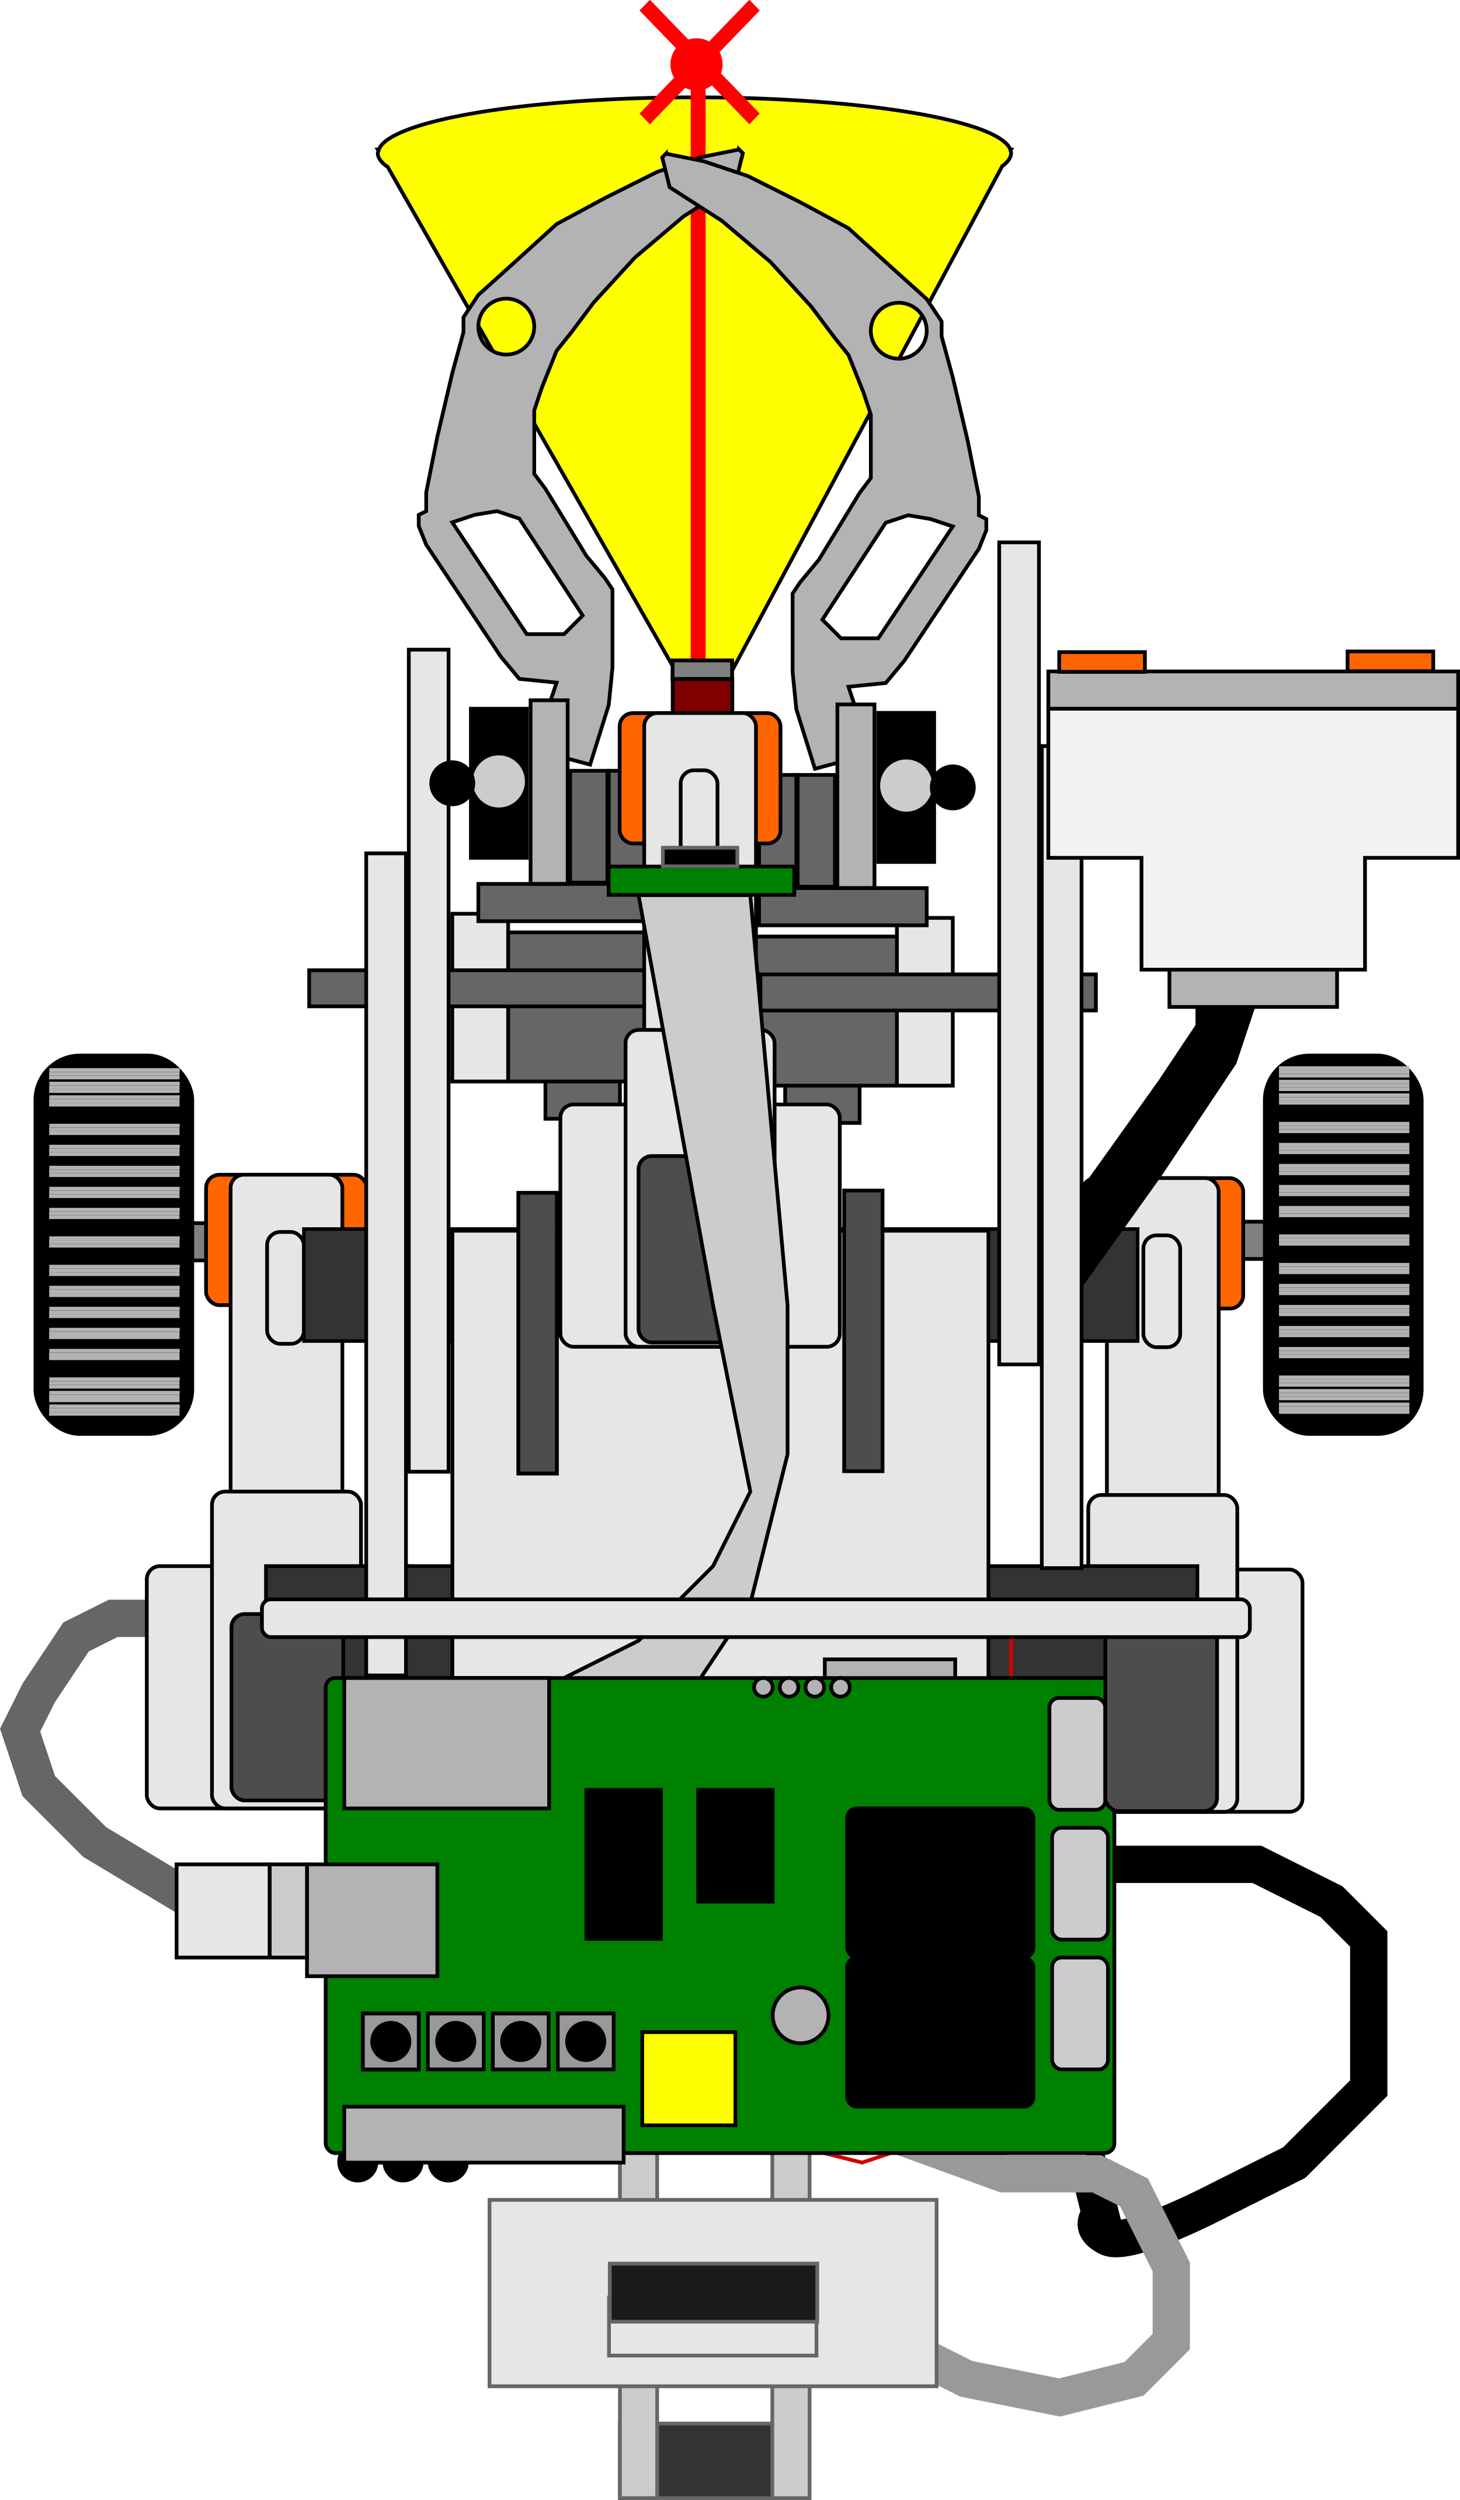<?xml version="1.0" encoding="UTF-8" standalone="no"?>
<!-- Created with Inkscape (http://www.inkscape.org/) -->
<svg id="svg3715" xmlns:rdf="http://www.w3.org/1999/02/22-rdf-syntax-ns#" xmlns="http://www.w3.org/2000/svg" height="189.26mm" width="110.6mm" version="1.1" xmlns:cc="http://creativecommons.org/ns#" xmlns:dc="http://purl.org/dc/elements/1.1/" viewBox="0 0 391.898 670.6">
 <g id="layer1" transform="translate(-148.6 -222.26)">
  <circle id="Light1" cx="244.64" stroke="#000" cy="802.18" r="5"/>
  <circle id="Light2" cx="256.79" stroke="#000" cy="802.18" r="5"/>
  <circle id="Light3" cx="268.93" stroke="#000" cy="802.18" r="5"/>
  <path id="LightBeam" d="m186.4-13.457a85 15 0 0 0 -84.717 14h-0.283l0.19 0.332a85 15 0 0 0 -0.189 0.668 85 15 0 0 0 2.676 3.682l77.324 135.32h15l72.611-135.54a85 15 0 0 0 2.389 -3.461 85 15 0 0 0 -0.146 -0.727l0.146-0.273h-0.201a85 15 0 0 0 -84.81 -14.001z" transform="translate(148.6 261.82)" stroke="#000" fill="#ff0"/>
  <g id="Laser" stroke="#f00">
   <g id="g5324">
    <path id="path5312" d="m336 400.36v-160" fill-rule="evenodd" stroke-width="4" fill="#f00"/>
    <g id="g5320" transform="matrix(.737 0 0 .763 85.818 61.595)" stroke-width="5.335" fill="none">
     <path id="path5314" d="m320 252.36 20-20 20 20"/>
     <path id="path5318" d="m360 212.36-20 20-20-20"/>
    </g>
   </g>
   <circle id="path5330" stroke-width="4" cy="239.51" cx="335.56" r="5" fill="#f00"/>
  </g>
  <path id="path4331" d="m199 731.36-25-15-15-15-5-15 5-10 10-15 10-5h15" stroke="#666" stroke-width="10" fill="none"/>
  <rect id="rect5278-6" height="10" width="80" stroke="#000" y="549.96" x="442.19" fill="#808080"/>
  <rect id="rect5278" height="10" width="80" stroke="#000" y="550.36" x="160" fill="#808080"/>
  <rect id="rect3800-0" ry="11.971" height="101.51" width="42.099" stroke="#000" y="505.39" x="158.11"/>
  <rect id="rect3800-0-1" ry="11.971" height="101.51" width="42.099" stroke="#000" y="505.39" x="488.11"/>
  <g id="g3817-3-9" stroke="#000" transform="translate(235.22 .909)">
   <rect id="rect3794-2-3" ry="3.534" height="34.962" width="43.176" y="537.38" x="203.91" fill="#f60"/>
   <rect id="rect3798-0-8" ry="3.534" height="65" width="75" y="642.36" x="188" fill="#e6e6e6"/>
   <rect id="rect3792-2-6" ry="3.538" height="170" width="30" y="537.36" x="210.5" fill="#e6e6e6"/>
   <rect id="rect3796-1-2" ry="3.534" height="85" width="40" y="622.36" x="205.5" fill="#e6e6e6"/>
   <rect id="rect3800-3-7" ry="3.539" height="30.006" width="9.88" y="552.72" x="220.29" fill="#e6e6e6"/>
  </g>
  <g id="g3817" stroke="#000">
   <rect id="rect3794" ry="3.534" height="34.962" width="43.176" y="537.38" x="203.91" fill="#f60"/>
   <rect id="rect3798" ry="3.534" height="65" width="75" y="642.36" x="188" fill="#e6e6e6"/>
   <rect id="rect3792" ry="3.538" height="170" width="30" y="537.36" x="210.5" fill="#e6e6e6"/>
   <rect id="rect3796" ry="3.534" height="85" width="40" y="622.36" x="205.5" fill="#e6e6e6"/>
   <rect id="rect3800" ry="3.539" height="30.006" width="9.88" y="552.72" x="220.29" fill="#e6e6e6"/>
  </g>
  <rect id="rect5295-4" height="30.053" width="223.79" stroke="#000" y="551.93" x="230.18" stroke-width=".947" fill="#333"/>
  <rect id="rect5295" height="30" width="250" stroke="#000" y="642.36" x="220" fill="#333"/>
  <g id="g5273" stroke="#000" transform="translate(1.263 5.556)">
   <rect id="rect5266" ry="0" height="59.968" width="15.978" y="398.82" x="327.92" stroke-width="1.032" fill="#800000"/>
   <g id="g5270">
    <rect id="rect5268" height="4.971" width="15.981" stroke="#000" y="393.85" x="327.87" stroke-width="1.029" fill="#808080"/>
   </g>
  </g>
  <path id="path4333" d="m446 722.36h40l20 10 10 10v20 20l-20 20-20 10s-24.343 12.828-30 10c-5.657-2.828-2-6-2-6l-4-16" stroke="#000" stroke-width="10" fill="none"/>
  <path id="path4354" d="m388 794.47 30 10.893h25l10 5 10 20v20l-10 10-20 5-25-5-10-5" stroke="#999" stroke-width="10" fill="none"/>
  <rect id="rect4130" ry="0" height="207.09" width="143.89" stroke="#000" y="552.39" x="270.03" fill="#e6e6e6"/>
  <rect id="rect4373" ry="0" height="20" width="50" stroke="#666" y="872.36" x="315" fill="#333"/>
  <path id="path4329" d="m470 492.36h15l-5 15-20 30-25 35v-25l25-35 10-15z" fill-rule="evenodd" stroke="#000"/>
  <path id="LeftClaw" d="m347 262.36-10 2-12 4-14 7-13 7-11 10-10 9-4 6v4l-3 11-4 17-3 15v5l-2 1v3l2 5 10 15 10 15 5 6 10 1-6 18 15 4 5-16 1-10v-13-8l-2-3-5-6-11-18-3-4v-5-5-7l2-6 4-10 4-5 6-8 11-12 13-11 14-9 2-8-1-1zm-62.5 40a7.5 7.5 0 0 1 7.5 7.5 7.5 7.5 0 0 1 -7.5 7.5 7.5 7.5 0 0 1 -7.5 -7.5 7.5 7.5 0 0 1 7.5 -7.5zm-2.5 57 6 2 17 26-5 5h-10l-20-30 6-2 6-1z" fill-rule="evenodd" stroke="#000" fill="#b3b3b3"/>
  <rect id="rect4134" ry="0" height="40" width="20" stroke="#000" y="482.36" x="295" fill="#666"/>
  <rect id="rect4136" ry="0" height="45" width="15" stroke="#000" y="467.36" x="270" fill="#e6e6e6"/>
  <rect id="rect4138" ry="0" height="40" width="40" stroke="#000" y="472.36" x="285" fill="#666"/>
  <rect id="rect4132" ry="0" height="9.68" width="90.037" stroke="#000" y="482.52" x="231.59" fill="#666"/>
  <rect id="rect4086" ry="0" height="220.52" width="10.672" stroke="#000" y="396.52" x="258.33" fill="#e6e6e6"/>
  <rect id="rect4086-9" ry="0" height="220.52" width="10.672" stroke="#000" y="451.16" x="246.9" fill="#e6e6e6"/>
  <rect id="rect4111" ry="0" height="40" width="15" stroke="#000" y="412.36" x="275"/>
  <rect id="rect4013" ry="0" height="15" width="35" stroke="#000" y="667.36" x="370" fill="#b3b3b3"/>
  <circle id="path4088" cx="282.5" stroke="#000" cy="431.86" r="7.5" fill="#ccc"/>
  <rect id="rect4090" ry="0" height="10" width="45" stroke="#000" y="459.36" x="277" fill="#666"/>
  <rect id="rect4092" ry="0" height="30" width="10" stroke="#000" y="429.01" x="312" fill="#666"/>
  <rect id="rect4094" ry="0" height="49.242" width="9.956" stroke="#000" y="410.1" x="291.02" fill="#b3b3b3"/>
  <rect id="rect4092-7" ry="0" height="30" width="10" stroke="#000" y="429.01" x="301.64" fill="#666"/>
  <circle id="path4113" cx="270" stroke="#000" cy="432.36" r="5.649"/>
  <path id="path4065" d="m360 797.36 20 5 15-5-15-15v-20l10-55 5-10h20l5-10v-20-5l5-5" stroke="#d40000" fill="none"/>
  <g id="RightClaw" transform="matrix(-1 0 0 1 938.91 7.071)" stroke="#000">
   <path id="path4142-2" d="m611.56 256.4-10 2-12 4-14 7-13 7-11 10-10 9-4 6v4l-3 11-4 17-3 15v5l-2 1v3l2 5 10 15 10 15 5 6 10 1-6 18 15 4 5-16 1-10v-13-8l-2-3-5-6-11-18-3-4v-5-5-7l2-6 4-10 4-5 6-8 11-12 13-11 14-9 2-8-1-1zm-62.5 40a7.5 7.5 0 0 1 7.5 7.5 7.5 7.5 0 0 1 -7.5 7.5 7.5 7.5 0 0 1 -7.5 -7.5 7.5 7.5 0 0 1 7.5 -7.5zm-2.5 57 6 2 17 26-5 5h-10l-20-30 6-2 6-1z" fill-rule="evenodd" fill="#b3b3b3"/>
   <rect id="rect4134-3" ry="0" height="40" width="20" y="476.4" x="559.56" fill="#666"/>
   <rect id="rect4136-4" ry="0" height="45" width="15" y="461.4" x="534.56" fill="#e6e6e6"/>
   <rect id="rect4138-1" ry="0" height="40" width="40" y="466.4" x="549.56" fill="#666"/>
   <rect id="rect4132-5" ry="0" height="9.68" width="90.037" y="476.56" x="496.15" fill="#666"/>
   <rect id="rect4111-6" ry="0" height="40" width="15" y="406.4" x="539.56"/>
   <circle id="path4088-9" cy="425.9" cx="547.06" r="7.5" fill="#ccc"/>
   <rect id="rect4090-4" ry="0" height="10" width="45" y="453.4" x="541.56" fill="#666"/>
   <rect id="rect4092-9" ry="0" height="30" width="10" y="423.05" x="576.56" fill="#666"/>
   <rect id="rect4094-4" ry="0" height="49.242" width="9.956" y="404.14" x="555.58" fill="#b3b3b3"/>
   <rect id="rect4092-7-3" ry="0" height="30" width="10" y="423.05" x="566.2" fill="#666"/>
   <circle id="path4113-9" cy="426.4" cx="534.56" r="5.649"/>
  </g>
  <g id="g3817-3" stroke="#000" transform="translate(111.02 -123.84)">
   <rect id="rect3794-2" ry="3.534" height="34.962" width="43.176" y="537.38" x="203.91" fill="#f60"/>
   <rect id="rect3798-0" ry="3.534" height="65" width="75" y="642.36" x="188" fill="#e6e6e6"/>
   <rect id="rect3792-2" ry="3.538" height="170" width="30" y="537.36" x="210.5" fill="#e6e6e6"/>
   <rect id="rect3796-1" ry="3.534" height="85" width="40" y="622.36" x="205.5" fill="#e6e6e6"/>
   <rect id="rect3800-3" ry="3.539" height="30.006" width="9.88" y="552.72" x="220.29" fill="#e6e6e6"/>
   <rect id="rect4413" ry="3.534" height="50" width="30" y="656.2" x="208.98" fill="#4d4d4d"/>
   <rect id="rect4413-2" ry="3.534" height="50" width="30" y="779.06" x="99.699" fill="#4d4d4d"/>
  </g>
  <rect id="rect4356" ry="0" height="95" width="10" stroke="#666" y="797.36" x="315" fill="#ccc"/>
  <rect id="rect4356-6" ry="0" height="95" width="10" stroke="#666" y="797.36" x="355.91" fill="#ccc"/>
  <rect id="rect4335" ry="0" height="50" width="120" stroke="#666" y="812.36" x="280" fill="#e6e6e6"/>
  <rect id="rect4337" ry="0" height="15.588" width="55.689" stroke="#666" y="838.54" x="312.07" fill="#e6e6e6"/>
  <rect id="rect4337-5" ry="0" height="15.588" width="55.689" stroke="#666" y="829.45" x="312.28" fill="#1a1a1a"/>
  <path id="path4375" d="m300 672.36 20-10 20-20 10-20-10-50-20-110h30l10 110v40l-10 40-20 30-30 20z" fill-rule="evenodd" stroke="#000" fill="#ccc"/>
  <rect id="rect4377" ry="0" height="7.603" width="49.827" stroke="#000" y="454.7" x="311.98" fill="#008000"/>
  <rect id="rect4379" ry="0" height="5" width="20" stroke="#666" y="449.64" x="326.52"/>
  <rect id="rect4381" ry="0" height="75.281" width="10.306" stroke="#000" y="542.22" x="287.76"/>
  <rect id="rect4381-7" ry="0" height="75.281" width="10.306" stroke="#000" y="542.22" x="287.76" fill="#4d4d4d"/>
  <rect id="rect4381-7-5" ry="0" height="75.281" width="10.306" stroke="#000" y="541.61" x="375.19" fill="#4d4d4d"/>
  <g id="g4150" stroke="#000">
   <rect id="rect3886" ry="2.568" height="127.42" width="211.7" y="672.38" x="236.02" fill="#008000"/>
   <rect id="rect3888" ry="0" height="40" width="20" y="702.36" x="306"/>
   <rect id="rect3890" ry="0" height="30" width="20" y="702.36" x="336"/>
   <rect id="rect3892" ry="2.568" height="40" width="50" y="707.36" x="376"/>
   <rect id="rect3894" ry="2.568" height="40" width="50" y="747.36" x="376"/>
   <rect id="rect3896" ry="2.568" height="30" width="15" y="712.54" x="431" fill="#ccc"/>
   <rect id="rect3898" ry="2.568" height="30" width="15" y="747.36" x="431" fill="#ccc"/>
   <rect id="rect3902" ry="0" height="15" width="15" y="762.36" x="246" fill="#999"/>
   <circle id="path3904" cy="769.86" cx="253.5" r="5"/>
   <g id="g3942" transform="translate(-24)">
    <rect id="rect3902-7" ry="0" height="15" width="15" y="762.36" x="270" fill="#999"/>
    <circle id="path3904-2" cx="277.5" cy="769.86" r="5"/>
   </g>
   <g id="g3942-4" transform="translate(-6.559)">
    <rect id="rect3902-7-3" ry="0" height="15" width="15" y="762.36" x="270" fill="#999"/>
    <circle id="path3904-2-1" cx="277.5" cy="769.86" r="5"/>
   </g>
   <g id="g3942-4-6" transform="translate(10.881)">
    <rect id="rect3902-7-3-5" ry="0" height="15" width="15" y="762.36" x="270" fill="#999"/>
    <circle id="path3904-2-1-6" cx="277.5" cy="769.86" r="5"/>
   </g>
   <g id="g3942-4-6-2" transform="translate(28.321)">
    <rect id="rect3902-7-3-5-0" ry="0" height="15" width="15" y="762.36" x="270" fill="#999"/>
    <circle id="path3904-2-1-6-1" cx="277.5" cy="769.86" r="5"/>
   </g>
   <rect id="rect4009" ry="0" height="30" width="35" y="722.36" x="231" fill="#b3b3b3"/>
   <rect id="rect4011" ry="0" height="35" width="55" y="672.36" x="241" fill="#b3b3b3"/>
   <g id="g4053" fill="#b3b3b3" transform="translate(-24,-5)">
    <circle id="path4015" cx="377.5" cy="679.86" r="2.5"/>
    <circle id="path4015-5" cx="384.4" cy="679.86" r="2.5"/>
    <circle id="path4015-55" cx="391.31" cy="679.86" r="2.5"/>
    <circle id="path4015-55-4" cx="398.21" cy="679.86" r="2.5"/>
   </g>
   <rect id="rect4059" ry="0" height="25" width="25" y="767.36" x="321" fill="#ff0"/>
   <rect id="rect4061" ry="0" height="15" width="75" y="787.36" x="241" fill="#b3b3b3"/>
   <circle id="path4063" cy="762.86" cx="363.5" r="7.5" fill="#b3b3b3"/>
   <rect id="rect4067" ry="0" height="25" width="25" y="722.36" x="196" fill="#e6e6e6"/>
   <rect id="rect4069" ry="0" height="25" width="10" y="722.36" x="221" fill="#ccc"/>
   <rect id="rect3896-2" ry="2.568" height="30" width="15" y="677.72" x="430.29" fill="#ccc"/>
  </g>
  <rect id="rect4413-2-6" ry="3.534" height="50" width="30" stroke="#000" y="658.08" x="445.29" fill="#4d4d4d"/>
  <rect id="rect3884" ry="2.386" height="10.127" width="265.18" stroke="#000" y="651.27" x="218.91" fill="#e6e6e6"/>
  <g id="g4296" transform="matrix(-1 0 0 1 665.81 21.213)" stroke="#000" fill="#e6e6e6">
   <rect id="rect4086-1" ry="0" height="220.52" width="10.672" y="346.52" x="238.33"/>
   <rect id="rect4086-9-5" ry="0" height="220.52" width="10.672" y="401.16" x="226.9"/>
  </g>
  <rect id="rect4323" ry="0" height="15" width="45" stroke="#000" y="477.36" x="462.5" fill="#b3b3b3"/>
  <path id="rect4300" d="m430 412.36v40h25v30h60v-30h25v-40h-110z" stroke="#000" fill="#f2f2f2"/>
  <rect id="rect4302" ry="0" height="10" width="110" stroke="#000" y="402.36" x="430" fill="#b3b3b3"/>
  <rect id="rect4304" ry="0" height="5.295" width="22.998" stroke="#000" y="397.18" x="432.92" fill="#f60"/>
  <rect id="rect4304-1" ry="0" height="5.295" width="22.998" stroke="#000" y="397" x="510.32" fill="#f60"/>
  <path id="path5316" d="m340 232.36z" stroke="#000" stroke-width="1px" fill="none"/>
  <g id="LeftWheel1" fill-rule="evenodd" transform="translate(0,2)" stroke="#b3b3b3" stroke-width="1px" fill="#b3b3b3">
   <path id="path5340" d="m161.79 584.59h35"/>
   <path id="path5340-0" d="m161.79 592.23h35"/>
   <path id="path5340-3" d="m161.79 512.93h35"/>
   <path id="path5340-8" d="m161.79 516.57h35"/>
   <path id="path5340-08" d="m161.79 529.84h35"/>
   <path id="path5340-85" d="m161.79 573.31h35"/>
   <path id="path5340-4" d="m161.79 578.95h35"/>
   <path id="path5340-2" d="m161.79 509.29h35"/>
   <path id="path5340-88" d="m161.79 595.87h35"/>
   <path id="path5340-8-1" d="m161.79 535.48h35"/>
   <path id="path5340-8-17" d="m161.79 524.21h35"/>
   <path id="path5340-8-1-5" d="m161.79 541.12h35"/>
   <path id="path5340-8-1-2" d="m161.79 546.76h35"/>
   <path id="path5340-8-1-3" d="m161.79 554.4h35"/>
   <path id="path5340-8-1-4" d="m161.79 562.04h35"/>
   <path id="path5340-8-1-59" d="m161.79 567.67h35"/>
   <path id="path5340-88-6" d="m161.79 599.51h35"/>
  </g>
  <g id="LeftWheel2" fill-rule="evenodd" transform="translate(0 1)" stroke="#b3b3b3" stroke-width="1px" fill="#b3b3b3">
   <path id="path5340-47" d="m161.79 584.59h35"/>
   <path id="path5340-0-9" d="m161.79 592.23h35"/>
   <path id="path5340-3-1" d="m161.79 512.93h35"/>
   <path id="path5340-8-8" d="m161.79 516.57h35"/>
   <path id="path5340-08-8" d="m161.79 529.84h35"/>
   <path id="path5340-85-6" d="m161.79 573.31h35"/>
   <path id="path5340-4-2" d="m161.79 578.95h35"/>
   <path id="path5340-2-2" d="m161.79 509.29h35"/>
   <path id="path5340-88-8" d="m161.79 595.87h35"/>
   <path id="path5340-8-1-31" d="m161.79 535.48h35"/>
   <path id="path5340-8-17-0" d="m161.79 524.21h35"/>
   <path id="path5340-8-1-5-3" d="m161.79 541.12h35"/>
   <path id="path5340-8-1-2-0" d="m161.79 546.76h35"/>
   <path id="path5340-8-1-3-0" d="m161.79 554.4h35"/>
   <path id="path5340-8-1-4-0" d="m161.79 562.04h35"/>
   <path id="path5340-8-1-59-7" d="m161.79 567.67h35"/>
   <path id="path5340-88-6-2" d="m161.79 599.51h35"/>
  </g>
  <g id="LeftWheel3" fill-rule="evenodd" transform="translate(.052 -0.013)" stroke="#b3b3b3" stroke-width="1px" fill="#b3b3b3">
   <path id="path5340-47-1" d="m161.79 584.59h35"/>
   <path id="path5340-0-9-9" d="m161.79 592.23h35"/>
   <path id="path5340-3-1-0" d="m161.79 512.93h35"/>
   <path id="path5340-8-8-4" d="m161.79 516.57h35"/>
   <path id="path5340-08-8-1" d="m161.79 529.84h35"/>
   <path id="path5340-85-6-1" d="m161.79 573.31h35"/>
   <path id="path5340-4-2-3" d="m161.79 578.95h35"/>
   <path id="path5340-2-2-7" d="m161.79 509.29h35"/>
   <path id="path5340-88-8-7" d="m161.79 595.87h35"/>
   <path id="path5340-8-1-31-9" d="m161.79 535.48h35"/>
   <path id="path5340-8-17-0-0" d="m161.79 524.21h35"/>
   <path id="path5340-8-1-5-3-0" d="m161.79 541.12h35"/>
   <path id="path5340-8-1-2-0-2" d="m161.79 546.76h35"/>
   <path id="path5340-8-1-3-0-7" d="m161.79 554.4h35"/>
   <path id="path5340-8-1-4-0-5" d="m161.79 562.04h35"/>
   <path id="path5340-8-1-59-7-0" d="m161.79 567.67h35"/>
   <path id="path5340-88-6-2-9" d="m161.79 599.51h35"/>
  </g>
  <g id="RightWheel1" fill-rule="evenodd" transform="translate(330.12 1.492)" stroke="#b3b3b3" stroke-width="1px" fill="#b3b3b3">
   <path id="path5340-7" d="m161.79 584.59h35"/>
   <path id="path5340-0-4" d="m161.79 592.23h35"/>
   <path id="path5340-3-16" d="m161.79 512.93h35"/>
   <path id="path5340-8-6" d="m161.79 516.57h35"/>
   <path id="path5340-08-0" d="m161.79 529.84h35"/>
   <path id="path5340-85-67" d="m161.79 573.31h35"/>
   <path id="path5340-4-8" d="m161.79 578.95h35"/>
   <path id="path5340-2-8" d="m161.79 509.29h35"/>
   <path id="path5340-88-5" d="m161.79 595.87h35"/>
   <path id="path5340-8-1-47" d="m161.79 535.48h35"/>
   <path id="path5340-8-17-08" d="m161.79 524.21h35"/>
   <path id="path5340-8-1-5-6" d="m161.79 541.12h35"/>
   <path id="path5340-8-1-2-8" d="m161.79 546.76h35"/>
   <path id="path5340-8-1-3-01" d="m161.79 554.4h35"/>
   <path id="path5340-8-1-4-6" d="m161.79 562.04h35"/>
   <path id="path5340-8-1-59-75" d="m161.79 567.67h35"/>
   <path id="path5340-88-6-24" d="m161.79 599.51h35"/>
  </g>
  <g id="RightWheel2" fill-rule="evenodd" transform="translate(330.12 .492)" stroke="#b3b3b3" stroke-width="1px" fill="#b3b3b3">
   <path id="path5340-47-6" d="m161.79 584.59h35"/>
   <path id="path5340-0-9-6" d="m161.79 592.23h35"/>
   <path id="path5340-3-1-9" d="m161.79 512.93h35"/>
   <path id="path5340-8-8-6" d="m161.79 516.57h35"/>
   <path id="path5340-08-8-2" d="m161.79 529.84h35"/>
   <path id="path5340-85-6-5" d="m161.79 573.31h35"/>
   <path id="path5340-4-2-4" d="m161.79 578.95h35"/>
   <path id="path5340-2-2-9" d="m161.79 509.29h35"/>
   <path id="path5340-88-8-9" d="m161.79 595.87h35"/>
   <path id="path5340-8-1-31-1" d="m161.79 535.48h35"/>
   <path id="path5340-8-17-0-2" d="m161.79 524.21h35"/>
   <path id="path5340-8-1-5-3-8" d="m161.79 541.12h35"/>
   <path id="path5340-8-1-2-0-8" d="m161.79 546.76h35"/>
   <path id="path5340-8-1-3-0-76" d="m161.79 554.4h35"/>
   <path id="path5340-8-1-4-0-0" d="m161.79 562.04h35"/>
   <path id="path5340-8-1-59-7-6" d="m161.79 567.67h35"/>
   <path id="path5340-88-6-2-8" d="m161.79 599.51h35"/>
  </g>
  <g id="RightWheel3" fill-rule="evenodd" transform="translate(330.12 -.52)" stroke="#b3b3b3" stroke-width="1px" fill="#b3b3b3">
   <path id="path5340-47-1-1" d="m161.79 584.59h35"/>
   <path id="path5340-0-9-9-1" d="m161.79 592.23h35"/>
   <path id="path5340-3-1-0-3" d="m161.79 512.93h35"/>
   <path id="path5340-8-8-4-0" d="m161.79 516.57h35"/>
   <path id="path5340-08-8-1-5" d="m161.79 529.84h35"/>
   <path id="path5340-85-6-1-2" d="m161.79 573.31h35"/>
   <path id="path5340-4-2-3-4" d="m161.79 578.95h35"/>
   <path id="path5340-2-2-7-1" d="m161.79 509.29h35"/>
   <path id="path5340-88-8-7-6" d="m161.79 595.87h35"/>
   <path id="path5340-8-1-31-9-5" d="m161.79 535.48h35"/>
   <path id="path5340-8-17-0-0-4" d="m161.79 524.21h35"/>
   <path id="path5340-8-1-5-3-0-1" d="m161.79 541.12h35"/>
   <path id="path5340-8-1-2-0-2-9" d="m161.79 546.76h35"/>
   <path id="path5340-8-1-3-0-7-1" d="m161.79 554.4h35"/>
   <path id="path5340-8-1-4-0-5-0" d="m161.79 562.04h35"/>
   <path id="path5340-8-1-59-7-0-9" d="m161.79 567.67h35"/>
   <path id="path5340-88-6-2-9-2" d="m161.79 599.51h35"/>
  </g>
 </g>
</svg>

